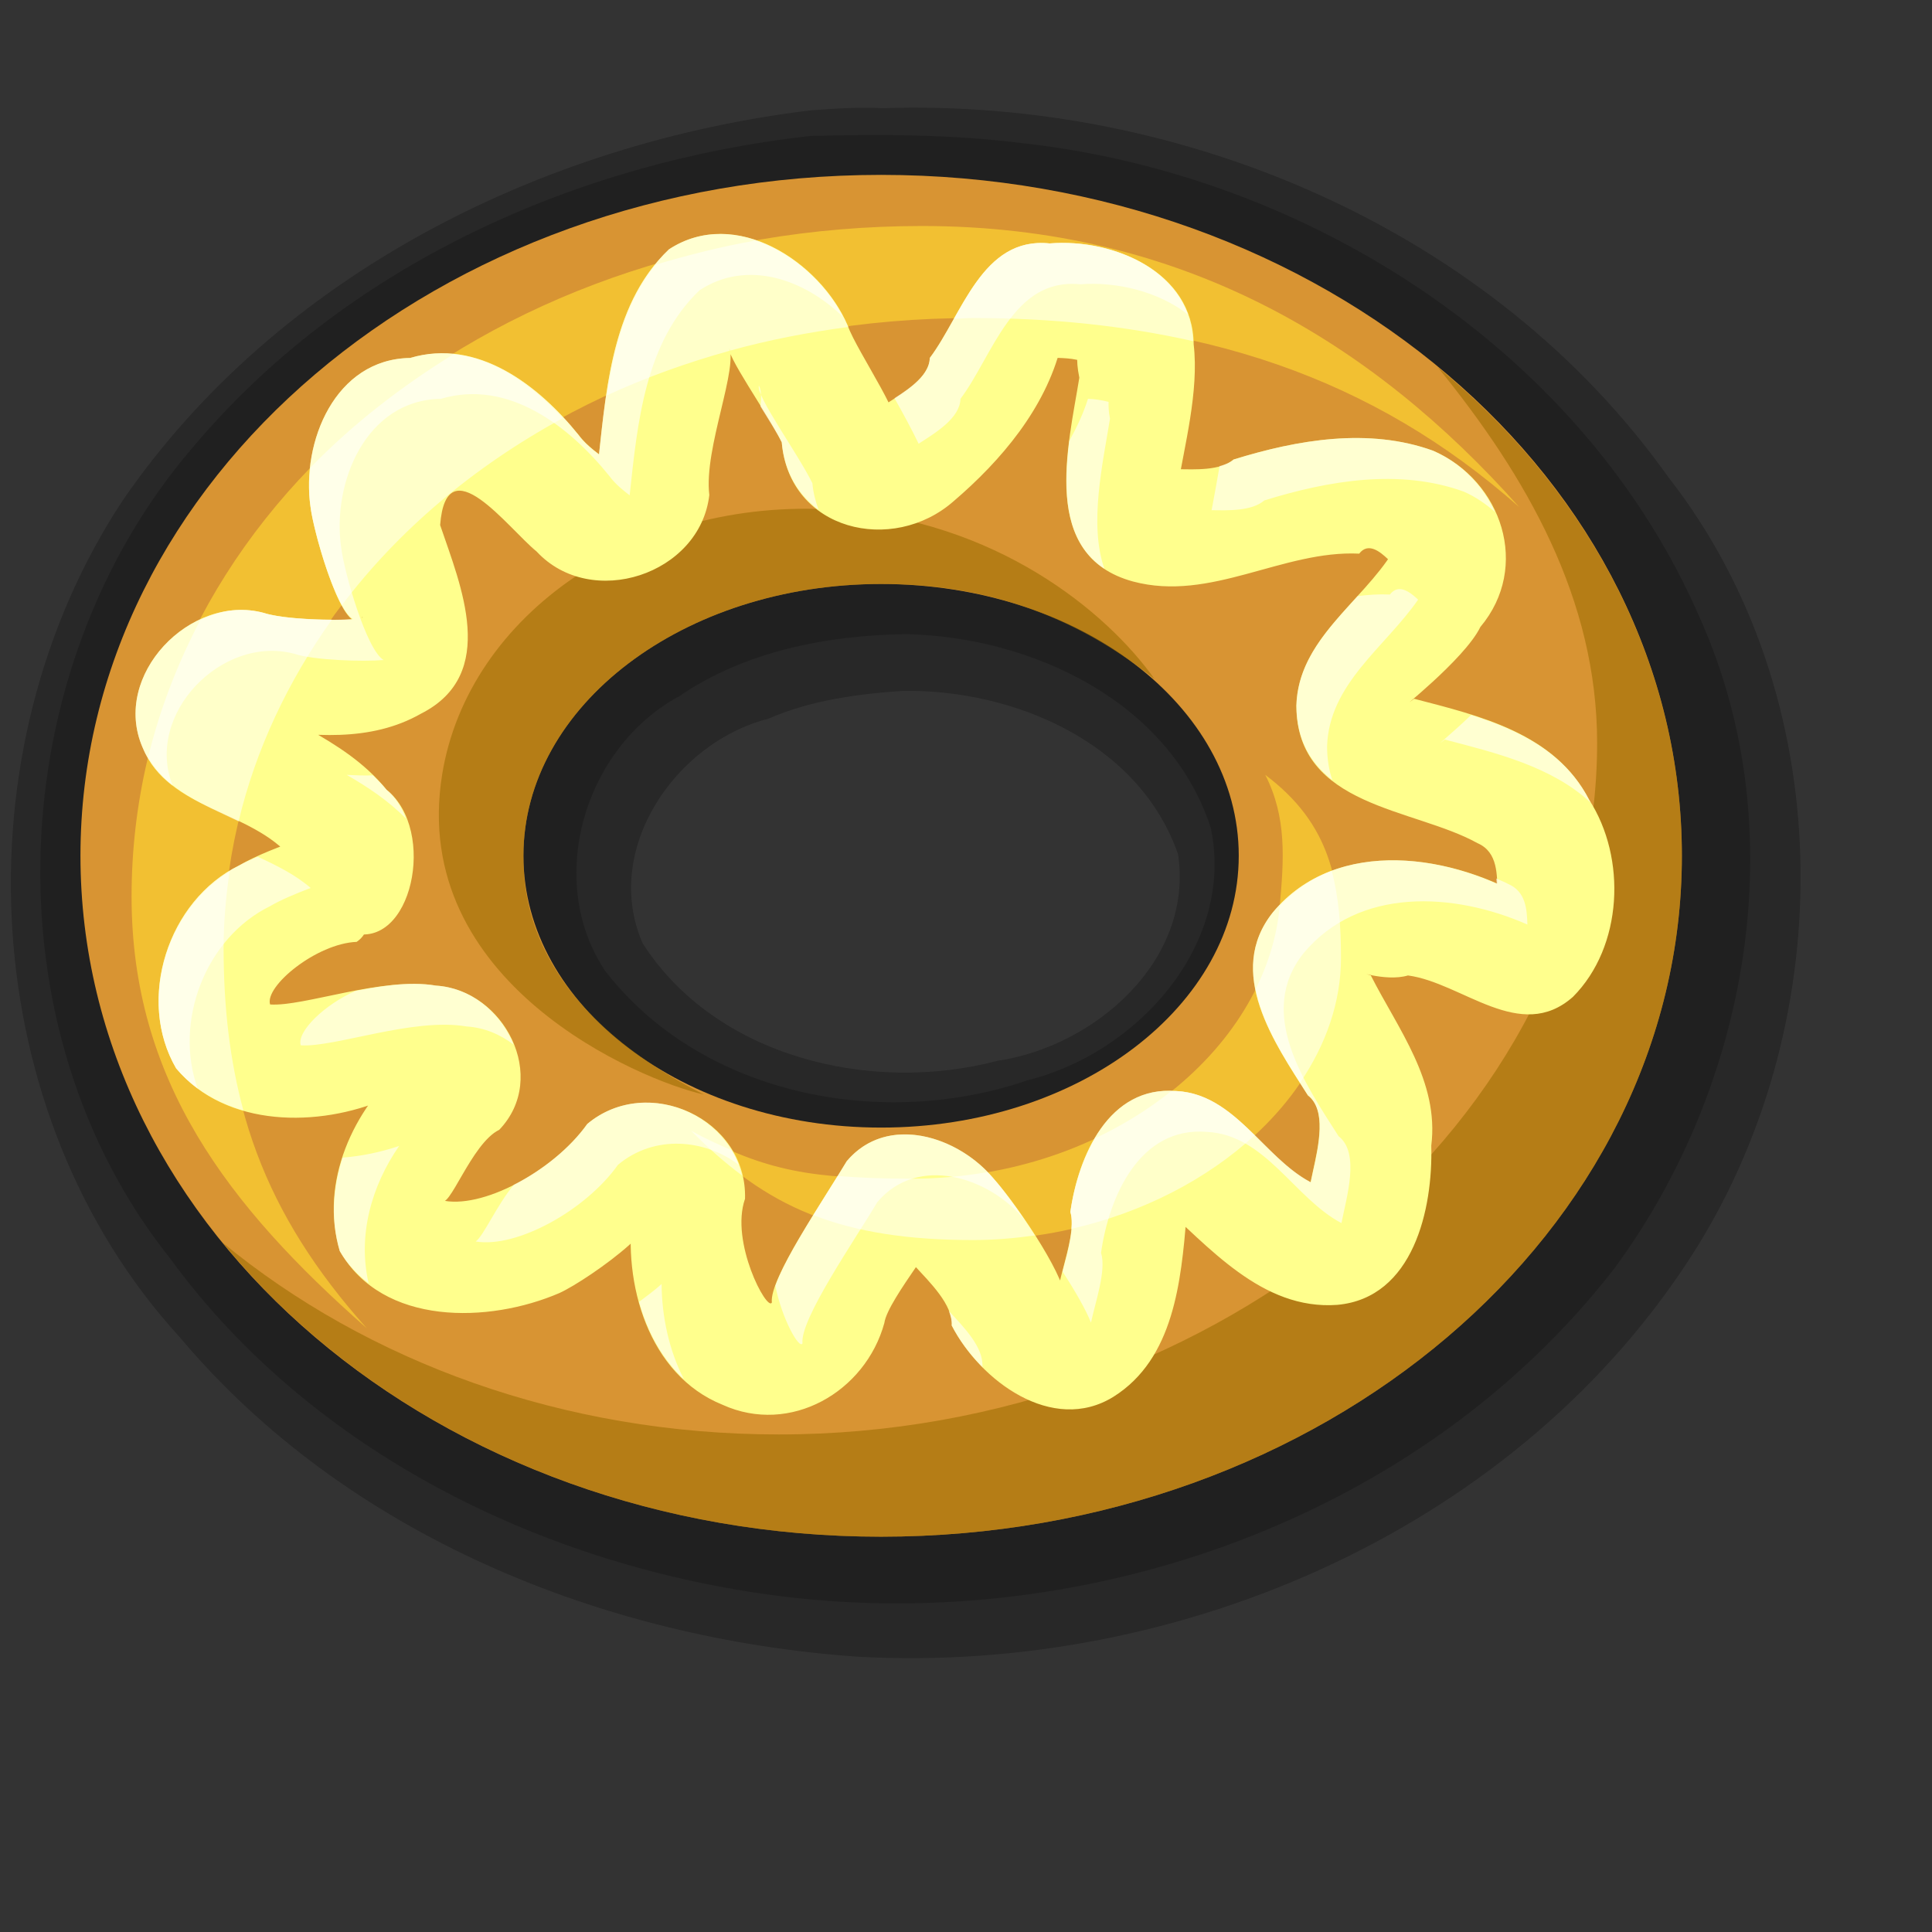 <?xml version="1.0" encoding="UTF-8" standalone="no"?>
<!DOCTYPE svg PUBLIC "-//W3C//DTD SVG 1.0//EN"
"http://www.w3.org/TR/2001/REC-SVG-20010904/DTD/svg10.dtd">
<!-- Created with Inkscape (http://www.inkscape.org/) -->
<!-- (C) Copyright 2004 Callum McKenzie -->
<svg
   xmlns:dc="http://purl.org/dc/elements/1.1/"
   xmlns:cc="http://web.resource.org/cc/"
   xmlns:rdf="http://www.w3.org/1999/02/22-rdf-syntax-ns#"
   xmlns:svg="http://www.w3.org/2000/svg"
   xmlns="http://www.w3.org/2000/svg"
   xmlns:xlink="http://www.w3.org/1999/xlink"
   xmlns:sodipodi="http://inkscape.sourceforge.net/DTD/sodipodi-0.dtd"
   xmlns:inkscape="http://www.inkscape.org/namespaces/inkscape"
   sodipodi:docbase="/home/rozane/Desktop/gnibbles"
   sodipodi:docname="diamond.svg"
   height="100mm"
   width="100mm"
   inkscape:version="0.41"
   sodipodi:version="0.32"
   id="svg840">
  <rect width="100%" height="100%" fill="#333333" stroke="none"/>
  <defs
     id="defs842">
    <linearGradient
       id="linearGradient1097">
      <stop
         id="stop1098"
         offset="0"
         style="stop-color:#ff0000;stop-opacity:1;" />
      <stop
         id="stop1099"
         offset="1"
         style="stop-color:#ffffff;stop-opacity:1;" />
    </linearGradient>
    <linearGradient
       id="linearGradient845">
      <stop
         id="stop846"
         offset="0"
         style="stop-color:#ff0000;stop-opacity:1;" />
      <stop
         id="stop847"
         offset="1"
         style="stop-color:#ffffff;stop-opacity:1;" />
    </linearGradient>
    <linearGradient
       y2="0.503"
       x2="1.109"
       y1="0.5"
       x1="0"
       id="linearGradient848"
       xlink:href="#linearGradient845" />
    <radialGradient
       fy="0.5"
       fx="0.5"
       r="0.406"
       cy="0.5"
       cx="0.5"
       id="radialGradient1096"
       xlink:href="#linearGradient1097" />
  </defs>
  <sodipodi:namedview
     inkscape:current-layer="svg840"
     inkscape:window-y="25"
     inkscape:window-x="0"
     snaptogrid="true"
     showgrid="false"
     inkscape:window-height="694"
     inkscape:window-width="1022"
     inkscape:cy="178.97532"
     inkscape:cx="177.16536"
     inkscape:zoom="1.4619111"
     inkscape:pageshadow="2"
     inkscape:pageopacity="0.0"
     borderopacity="1.0"
     bordercolor="#666666"
     pagecolor="#ffffff"
     id="base" />
  <path
     id="path8178"
     d="M 158.655,21.584 C 106.269,27.897 54.447,53.677 24.06,97.825 C -8.419,146.936 -4.922,217.781 35.187,261.617 C 67.776,300.369 118.068,320.608 167.777,324.092 C 231.053,327.613 297.662,298.749 331.883,244.129 C 360.091,198.802 359.678,135.92 326.334,93.294 C 291.923,44.895 231.301,19.212 172.711,21.169 C 168.011,20.927 163.342,21.235 158.655,21.584 z M 176.663,135.147 C 198.425,134.852 222.876,145.273 230.464,167.115 C 233.567,187.888 214.207,204.727 195.067,207.54 C 170.401,214.041 140.014,206.86 125.716,184.534 C 117.741,166.3 132.049,145.261 150.232,140.627 C 158.558,136.991 167.669,135.76 176.663,135.147 z "
     style="fill:#000000;fill-opacity:0.225;stroke:none;stroke-width:12.5;stroke-linecap:round;stroke-linejoin:round;stroke-miterlimit:4;stroke-opacity:1" />
  <path
     id="path7402"
     d="M 158.516,26.593 C 112.713,31.704 67.489,51.93 37.548,87.707 C 0.36,131.177 -2.762,200.964 33.234,246.131 C 61.062,284.322 106.837,306.556 153.064,312.308 C 213.262,319.718 278.092,296.77 315.768,248.216 C 342.146,212.439 351.093,162.541 332.693,121.235 C 310.124,68.75 256.046,34.258 200.251,28.033 C 186.422,26.276 172.434,26.228 158.516,26.593 z M 177.289,124.06 C 201.826,124.592 228.834,137.226 236.859,161.957 C 241.658,184.86 222.4,205.997 201.136,211.288 C 172.733,221.09 137.39,214.405 118.42,189.973 C 106.504,172.182 114.393,146.174 132.854,136.223 C 145.787,127.373 161.849,124.267 177.289,124.06 z "
     style="stroke-opacity:1;stroke-miterlimit:4;stroke-linejoin:round;stroke-linecap:round;stroke-width:12.5;stroke:none;fill-opacity:0.188;fill:#000000" />
  <g
     id="g1309"
     transform="translate(-4.104,-4.788)">
    <path
       id="path1306"
       d="M 176.469,39 C 90.001,39 19.844,98.659 19.844,172.188 C 19.844,245.716 90.001,305.406 176.469,305.406 C 262.936,305.406 333.125,245.716 333.125,172.188 C 333.125,98.659 262.936,39 176.469,39 z M 176.469,119.031 C 215.093,119.031 246.438,142.837 246.438,172.188 C 246.438,201.538 215.093,225.375 176.469,225.375 C 137.845,225.375 106.5,201.538 106.5,172.188 C 106.5,142.837 137.845,119.031 176.469,119.031 z "
       style="fill:#d89433;fill-opacity:1;stroke:none;stroke-width:12.5;stroke-linecap:round;stroke-linejoin:round;stroke-miterlimit:4;stroke-opacity:1" />
    <path
       sodipodi:nodetypes="ccccccccscsscs"
       id="path3590"
       d="M 285.344,76.594 C 302.814,98.078 316.545,122.055 316.545,150.135 C 316.545,223.664 242.936,285.406 156.469,285.406 C 114.194,285.406 75.872,271.084 47.688,247.906 C 75.966,282.621 123.084,305.406 176.469,305.406 C 262.936,305.406 333.125,245.716 333.125,172.188 C 333.125,134.651 314.756,100.809 285.344,76.594 z M 167.413,104.504 C 128.872,101.986 95.661,125.011 90.604,156.292 C 84.006,197.108 129.459,216.18 141.806,218.912 C 107.486,201.463 106.5,179.745 106.5,172.188 C 106.5,142.837 137.845,119.031 176.469,119.031 C 193.197,119.031 211.676,123.044 229.967,137.633 C 220.534,124.331 198.828,106.556 167.413,104.504 z "
       style="fill:#9b6c00;fill-opacity:0.573;stroke:none;stroke-width:12.5;stroke-linecap:round;stroke-linejoin:round;stroke-miterlimit:4;stroke-opacity:1" />
    <path
       sodipodi:nodetypes="ccccccccsccccc"
       id="path2069"
       d="M 184.469,49 C 98.001,49 29.844,106.659 29.844,180.188 C 29.844,216.1 48.645,240.657 75.844,264.625 C 55.848,242.253 47.844,220.435 47.844,190.188 C 47.844,124.868 108.001,67 194.469,67 C 238.807,67 272.772,78.769 301.281,103.969 C 272.67,71.848 235.476,49 184.469,49 z M 251.625,156.375 C 255.861,164.703 255.291,172.872 254.438,182.188 C 251.87,210.222 221.093,235.375 182.469,235.375 C 163.309,235.375 154.004,234.126 139.312,226 C 154.002,240.947 168.173,247.375 194.469,247.375 C 233.093,247.375 266.438,221.538 266.438,192.188 C 266.438,177.396 264.466,166.013 251.625,156.375 z "
       style="fill:#ffd533;fill-opacity:0.676;stroke:none;stroke-width:12.5;stroke-linecap:round;stroke-linejoin:round;stroke-miterlimit:4;stroke-opacity:1" />
    <path
       id="path5115"
       d="M 73.873,189.044 C 66.021,189.358 55.831,197.734 56.943,201.29 C 63.553,201.745 78.945,195.805 89.379,197.604 C 102.75,198.436 111.587,215.548 101.773,225.808 C 96.263,228.47 91.833,242.039 90.343,239.549 C 98.194,241.55 112.422,233.914 118.989,224.667 C 130.781,214.792 150.318,223.59 149.851,239.311 C 146.889,247.746 154.175,261.406 155.1,259.605 C 154.561,254.965 165.157,239.659 169.76,231.937 C 177.685,222.557 191.632,227.095 198.474,235.356 C 204.09,241.682 213.357,256.139 212.253,258.985 C 208.541,259.942 215.169,247.251 213.495,241.878 C 215.016,231.002 220.991,217.128 234.216,218.234 C 247.249,218.868 252.811,234.97 264.563,237.604 C 253.724,246.813 267.292,224.754 259.96,219.075 C 253.39,208.761 243.753,194.994 253.121,183.259 C 265.633,168.252 288.611,171.901 303.481,181.043 C 291.983,188.157 301.308,173.247 293.143,169.732 C 280.697,162.808 257.814,162.73 257.704,142.857 C 258.059,129.935 270.449,122.701 276.648,112.655 C 279.235,120.674 273.522,108.516 270.002,113.095 C 255.019,112.382 240.968,122.609 225.753,118.545 C 207.426,113.551 213.075,92.211 215.249,78.68 C 213.685,70.91 217.1,72.329 216.456,75.766 C 212.566,73.687 203.338,76.208 211.629,72.594 C 208.604,84.645 199.967,94.88 190.659,102.838 C 178.726,113.331 158.518,108.643 157.039,91.312 C 154.169,85.48 145.967,74.184 146.574,72.205 C 148.865,76.358 141.732,92.397 142.865,101.624 C 141.064,117.214 119.729,124.171 109.08,112.676 C 103.494,108.142 91.43,91.676 90.207,107.509 C 94.183,119.243 101.727,136.667 86.477,144.395 C 76.501,150.078 64.927,148.813 54.109,147.298 C 49.645,146.113 36.959,149.622 45.246,145.553 C 45.44,141.026 38.411,129.596 47.568,136.754 C 57.596,145.472 71.093,148.621 79.732,159.291 C 89.677,167.233 84.671,190.849 72.764,187.224 C 70.023,181.828 67.282,176.432 64.541,171.036 C 67.253,169.136 61.889,178.921 61.138,172.641 C 53.172,163.158 37.133,163.391 32.013,151.037 C 25.859,136.951 41.341,120.841 55.682,124.677 C 60.803,126.366 75.73,126.329 75.012,125.464 C 71.707,130.669 65.55,109.677 64.848,103.91 C 63.02,91.256 69.664,75.024 84.337,74.818 C 97.529,70.877 109.499,80.195 117.287,89.861 C 120.856,94.688 127.153,95.603 120.788,98.167 C 122.604,82.933 123.175,64.783 134.975,53.566 C 147.915,45.088 164.537,55.889 169.948,68.487 C 171.626,73.442 182.727,89.334 178.363,88.248 C 166.64,86.269 185.786,82.424 185.997,74.814 C 192.357,66.355 196.201,51.031 209.435,52.411 C 221.737,51.428 237.522,57.814 237.616,72.141 C 238.71,81.33 235.715,92.357 234.502,100.065 C 225.179,93.491 240.257,99.139 245.426,94.675 C 257.919,90.806 271.88,88.396 284.479,92.965 C 297.962,98.85 303.553,115.723 293.704,127.44 C 290.627,133.859 276.181,144.994 280.74,141.484 C 293.68,144.849 308.265,148.252 314.972,161.224 C 322.352,172.621 321.598,189.972 311.812,199.805 C 301.484,208.949 290.171,197.027 279.538,195.614 C 275.001,196.98 268.046,194.236 272.273,195.608 C 277.596,206.096 285.683,216.356 284.099,228.918 C 284.441,241.279 280.616,258.703 265.719,260.055 C 250.932,261.137 240.564,248.625 230.555,239.746 C 236.486,241.928 239.734,234.152 236.213,242.854 C 235.138,255.377 233.785,270.575 221.942,278.026 C 209.971,285.463 195.782,274.816 190.292,264.093 C 190.81,255.979 171.932,246.361 185.314,247.673 C 190.153,244.587 177.745,258.859 177.106,263.606 C 173.404,277.108 158.698,285.601 145.471,279.608 C 130.911,273.753 125.881,255.798 127.913,241.457 C 139.283,240.819 119.326,255.126 113.532,257.746 C 99.78,263.678 78.959,264.241 70.575,249.517 C 66.587,236.04 73.178,221.769 83.38,212.93 C 85.558,219.653 87.681,220.683 79.561,219.757 C 66.513,225.374 48.358,225.46 38.549,213.78 C 30.713,200.316 36.926,180.936 50.946,174.065 C 57.157,170.393 71.015,166.045 74.563,166.455 C 68.006,169.09 81.176,184.093 73.873,189.044 z "
       style="fill:#ffff8d;fill-opacity:1;fill-rule:nonzero;stroke:none;stroke-width:1px;stroke-linecap:butt;stroke-linejoin:miter;stroke-opacity:1" />
    <path
       id="path5876"
       d="M 145.125,50.562 C 141.662,50.545 138.204,51.443 134.969,53.562 C 124.285,63.72 122.813,79.475 121.281,93.688 C 120.018,92.713 118.543,91.581 117.281,89.875 C 109.493,80.209 97.536,70.871 84.344,74.812 C 69.671,75.019 63.016,91.253 64.844,103.906 C 65.43,108.72 69.8,123.966 73.156,125.906 C 69.198,126.241 59.628,125.987 55.688,124.688 C 41.347,120.851 25.846,136.946 32,151.031 C 33.327,154.234 35.41,156.569 37.875,158.469 C 32.356,144.519 47.535,128.902 61.688,132.688 C 65.628,133.987 75.198,134.241 79.156,133.906 C 75.8,131.966 71.43,116.72 70.844,111.906 C 69.016,99.253 75.671,83.019 90.344,82.812 C 103.536,78.871 115.493,88.209 123.281,97.875 C 124.543,99.581 126.018,100.713 127.281,101.688 C 128.813,87.475 130.285,71.72 140.969,61.562 C 150.258,55.477 161.394,59.402 168.969,66.719 C 164.437,58.028 154.845,50.611 145.125,50.562 z M 214.188,52.375 C 212.578,52.266 210.975,52.283 209.438,52.406 C 196.203,51.026 192.36,66.354 186,74.812 C 185.908,78.13 182.257,80.644 179.094,82.688 C 180.839,85.787 182.536,88.931 183.812,91.594 C 187.156,89.44 191.895,86.585 192,82.812 C 198.36,74.354 202.203,59.026 215.438,60.406 C 222.56,59.837 230.764,61.83 236.5,66.312 C 233.348,57.617 223.535,53.005 214.188,52.375 z M 152.562,80.219 C 153.045,81.093 153.063,82.559 152.875,84.312 C 154.412,86.798 156.118,89.457 157.031,91.312 C 157.542,97.297 160.384,101.666 164.25,104.531 C 163.666,102.929 163.195,101.227 163.031,99.312 C 160.162,93.48 151.956,82.198 152.562,80.219 z M 216.938,82.812 C 216.035,85.69 214.741,88.41 213.281,91.062 C 212.058,100.76 212.291,110.871 220.156,116.062 C 217.097,107.322 219.849,95.407 221.25,86.688 C 220.946,85.177 220.963,84.275 220.969,83.406 C 219.598,83.053 218.248,82.847 216.938,82.812 z M 264.906,90.656 C 258.279,91.171 251.684,92.753 245.438,94.688 C 244.701,95.324 243.727,95.679 242.688,95.969 C 242.164,99.074 241.632,101.866 241.125,104.594 C 244.374,104.643 248.988,104.803 251.438,102.688 C 263.931,98.818 277.87,96.4 290.469,100.969 C 292.768,101.972 294.759,103.375 296.562,104.938 C 294.232,99.833 290.091,95.423 284.469,92.969 C 278.17,90.684 271.533,90.141 264.906,90.656 z M 277.406,120.094 C 276.918,120.215 276.44,120.521 276,121.094 C 273.873,120.992 271.783,121.139 269.688,121.406 C 263.96,127.712 257.965,133.91 257.719,142.844 C 257.757,149.731 260.623,154.165 264.75,157.406 C 264.095,155.495 263.732,153.316 263.719,150.844 C 264.056,138.576 275.095,131.382 281.531,122.094 C 280.38,121.01 278.838,119.737 277.406,120.094 z M 291.906,144.656 C 287.763,148.608 284.143,151.476 286.75,149.469 C 296.76,152.072 307.711,154.752 315.281,161.812 C 315.165,161.623 315.09,161.406 314.969,161.219 C 310.168,151.935 301.286,147.632 291.906,144.656 z M 71.938,156.375 C 76.103,158.79 80.121,161.448 83.562,164.969 C 82.694,162.761 81.518,160.718 79.719,159.281 C 78.886,158.253 77.978,157.369 77.062,156.469 C 75.362,156.549 73.651,156.448 71.938,156.375 z M 54.5,172.375 C 53.257,172.949 51.887,173.501 50.938,174.062 C 36.918,180.933 30.727,200.318 38.562,213.781 C 39.839,215.302 41.251,216.615 42.781,217.75 C 38.071,204.702 44.258,188.277 56.938,182.062 C 58.962,180.866 61.848,179.652 64.875,178.5 C 61.876,175.897 58.212,174.09 54.5,172.375 z M 277.406,173.094 C 268.239,172.915 259.381,175.746 253.125,183.25 C 243.758,194.985 253.399,208.748 259.969,219.062 C 264.217,222.352 261.503,231.042 260.531,236.062 C 251.349,231.25 245.67,218.776 234.219,218.219 C 220.993,217.113 215.022,230.999 213.5,241.875 C 214.405,244.778 212.971,249.694 211.969,253.562 C 214.362,257.237 216.467,260.864 217.531,263.531 C 218.353,259.605 220.582,253.347 219.5,249.875 C 221.022,238.999 226.993,225.113 240.219,226.219 C 251.67,226.776 257.349,239.25 266.531,244.062 C 267.503,239.042 270.217,230.352 265.969,227.062 C 259.399,216.748 249.758,202.985 259.125,191.25 C 269.914,178.309 288.462,179.292 302.906,185.656 C 302.809,182.633 302.589,179.197 299.156,177.719 C 298.441,177.321 297.591,177.014 296.812,176.656 C 296.833,176.997 296.896,177.324 296.906,177.656 C 290.837,174.982 284.049,173.224 277.406,173.094 z M 85.25,197.25 C 81.571,197.223 77.58,197.889 73.688,198.625 C 67.587,201.289 62.107,206.624 62.938,209.281 C 69.548,209.736 84.94,203.795 95.375,205.594 C 98.843,205.809 101.982,207.154 104.594,209.156 C 102.141,203.043 96.436,198.033 89.375,197.594 C 88.071,197.369 86.682,197.261 85.25,197.25 z M 128.844,220.562 C 125.361,220.881 121.948,222.188 119,224.656 C 115.608,229.433 110.171,233.752 104.625,236.562 C 101.329,240.479 98.661,246.661 97.156,247.656 C 105.136,249.012 118.641,241.611 125,232.656 C 132.106,226.705 141.966,227.616 148.625,232.656 C 145.625,224.72 137.148,219.804 128.844,220.562 z M 180.531,226.719 C 176.558,226.859 172.722,228.42 169.75,231.938 C 165.931,238.344 158.07,249.887 155.781,256.312 C 157.082,262.853 160.467,268.813 161.094,267.594 C 160.555,262.954 171.147,247.66 175.75,239.938 C 183.675,230.558 197.627,235.083 204.469,243.344 C 204.518,243.4 204.575,243.505 204.625,243.562 C 202.49,240.431 200.313,237.421 198.469,235.344 C 194.192,230.181 187.153,226.484 180.531,226.719 z M 82.188,228.969 C 78.675,230.154 74.933,230.951 71.125,231.25 C 69.223,237.117 68.751,243.408 70.562,249.531 C 72.058,252.157 74.043,254.134 76.219,255.844 C 74.051,246.449 76.768,236.796 82.188,228.969 z M 133.531,255.969 C 132.249,257.145 130.69,258.29 129.125,259.469 C 130.729,265.295 133.62,270.626 137.906,274.625 C 134.991,268.956 133.573,262.374 133.531,255.969 z M 189.719,261.25 C 190.094,262.204 190.341,263.16 190.281,264.094 C 191.76,266.983 193.909,269.849 196.438,272.375 C 196.389,272.283 196.328,272.186 196.281,272.094 C 196.52,268.359 192.662,264.409 189.719,261.25 z "
       style="fill:#ffffff;fill-opacity:0.592;fill-rule:nonzero;stroke:none;stroke-width:1px;stroke-linecap:butt;stroke-linejoin:miter;stroke-opacity:1" />
    <path
       id="path6639"
       d="M 151.906,51.844 C 145.191,53.026 138.72,54.684 132.375,56.562 C 126.578,63.682 124.233,72.821 122.844,82.125 C 130.383,78.639 138.42,75.749 146.844,73.406 C 146.77,72.99 146.728,72.518 146.562,72.219 C 146.504,72.409 146.846,73.026 146.938,73.375 C 154.329,71.324 162.061,69.816 170.062,68.75 C 170.04,68.689 169.957,68.558 169.938,68.5 C 166.772,61.131 159.763,54.484 151.906,51.844 z M 214.188,52.375 C 212.578,52.266 210.975,52.283 209.438,52.406 C 199.688,51.39 195.036,59.465 190.719,67.156 C 191.981,67.131 193.195,67 194.469,67 C 210.06,67 224.292,68.549 237.531,71.531 C 237.036,59.429 225.251,53.121 214.188,52.375 z M 92.812,74.094 C 82.436,80.5 72.987,87.861 64.844,96.25 C 64.559,98.844 64.487,101.439 64.844,103.906 C 65.307,107.713 68.141,118.026 70.969,123.188 C 81.978,108.624 96.659,96.134 114.188,86.594 C 108.4,80.358 101.108,74.928 92.812,74.094 z M 50.281,124.125 C 47.833,124.263 45.514,125.054 43.281,126.094 C 38.849,134.58 35.355,143.526 33.094,152.906 C 36.873,159.492 44.026,162.209 50.781,165.469 C 54.135,151.391 60.414,138.093 69.031,126 C 64.458,125.991 58.599,125.648 55.688,124.688 C 53.895,124.208 52.065,124.024 50.281,124.125 z M 264.625,175.156 C 260.843,176.571 257.421,178.895 254.438,182.031 C 254.433,182.085 254.442,182.134 254.438,182.188 C 253.93,187.725 252.302,193.14 249.75,198.281 C 251.031,204.732 254.868,211.012 258.438,216.594 C 263.496,209.135 266.438,200.823 266.438,192.188 C 266.438,185.931 266.004,180.319 264.625,175.156 z M 49,175.312 C 36.431,182.981 31.117,200.988 38.562,213.781 C 42.077,217.966 46.68,220.581 51.719,222.031 C 49.087,212.325 47.844,201.9 47.844,190.188 C 47.844,185.173 48.306,180.216 49,175.312 z M 234.219,218.219 C 233.85,218.188 233.545,218.289 233.188,218.281 C 228.772,221.809 223.787,224.908 218.344,227.469 C 215.747,231.865 214.165,237.125 213.5,241.875 C 213.785,242.791 213.792,243.951 213.688,245.188 C 227.733,241.988 240.258,235.453 249.562,226.875 C 245.166,222.552 240.59,218.529 234.219,218.219 z M 139.312,226 C 142.608,229.354 145.895,232.23 149.281,234.75 C 148.859,232.96 148.163,231.32 147.25,229.812 C 144.697,228.714 142.159,227.574 139.312,226 z M 197.25,234.094 C 192.481,234.916 187.557,235.375 182.469,235.375 C 176.881,235.375 172.258,235.196 167.969,234.844 C 166.537,237.149 164.931,239.739 163.219,242.5 C 171.739,245.797 181.651,247.375 194.469,247.375 C 198.575,247.375 202.61,247.026 206.562,246.469 C 203.911,242.309 200.885,238.066 198.469,235.344 C 198.104,234.903 197.654,234.512 197.25,234.094 z "
       style="fill:#ffffff;fill-opacity:0.531;stroke:none;stroke-width:12.5;stroke-linecap:round;stroke-linejoin:round;stroke-miterlimit:4;stroke-opacity:1" />
  </g>
</svg>
